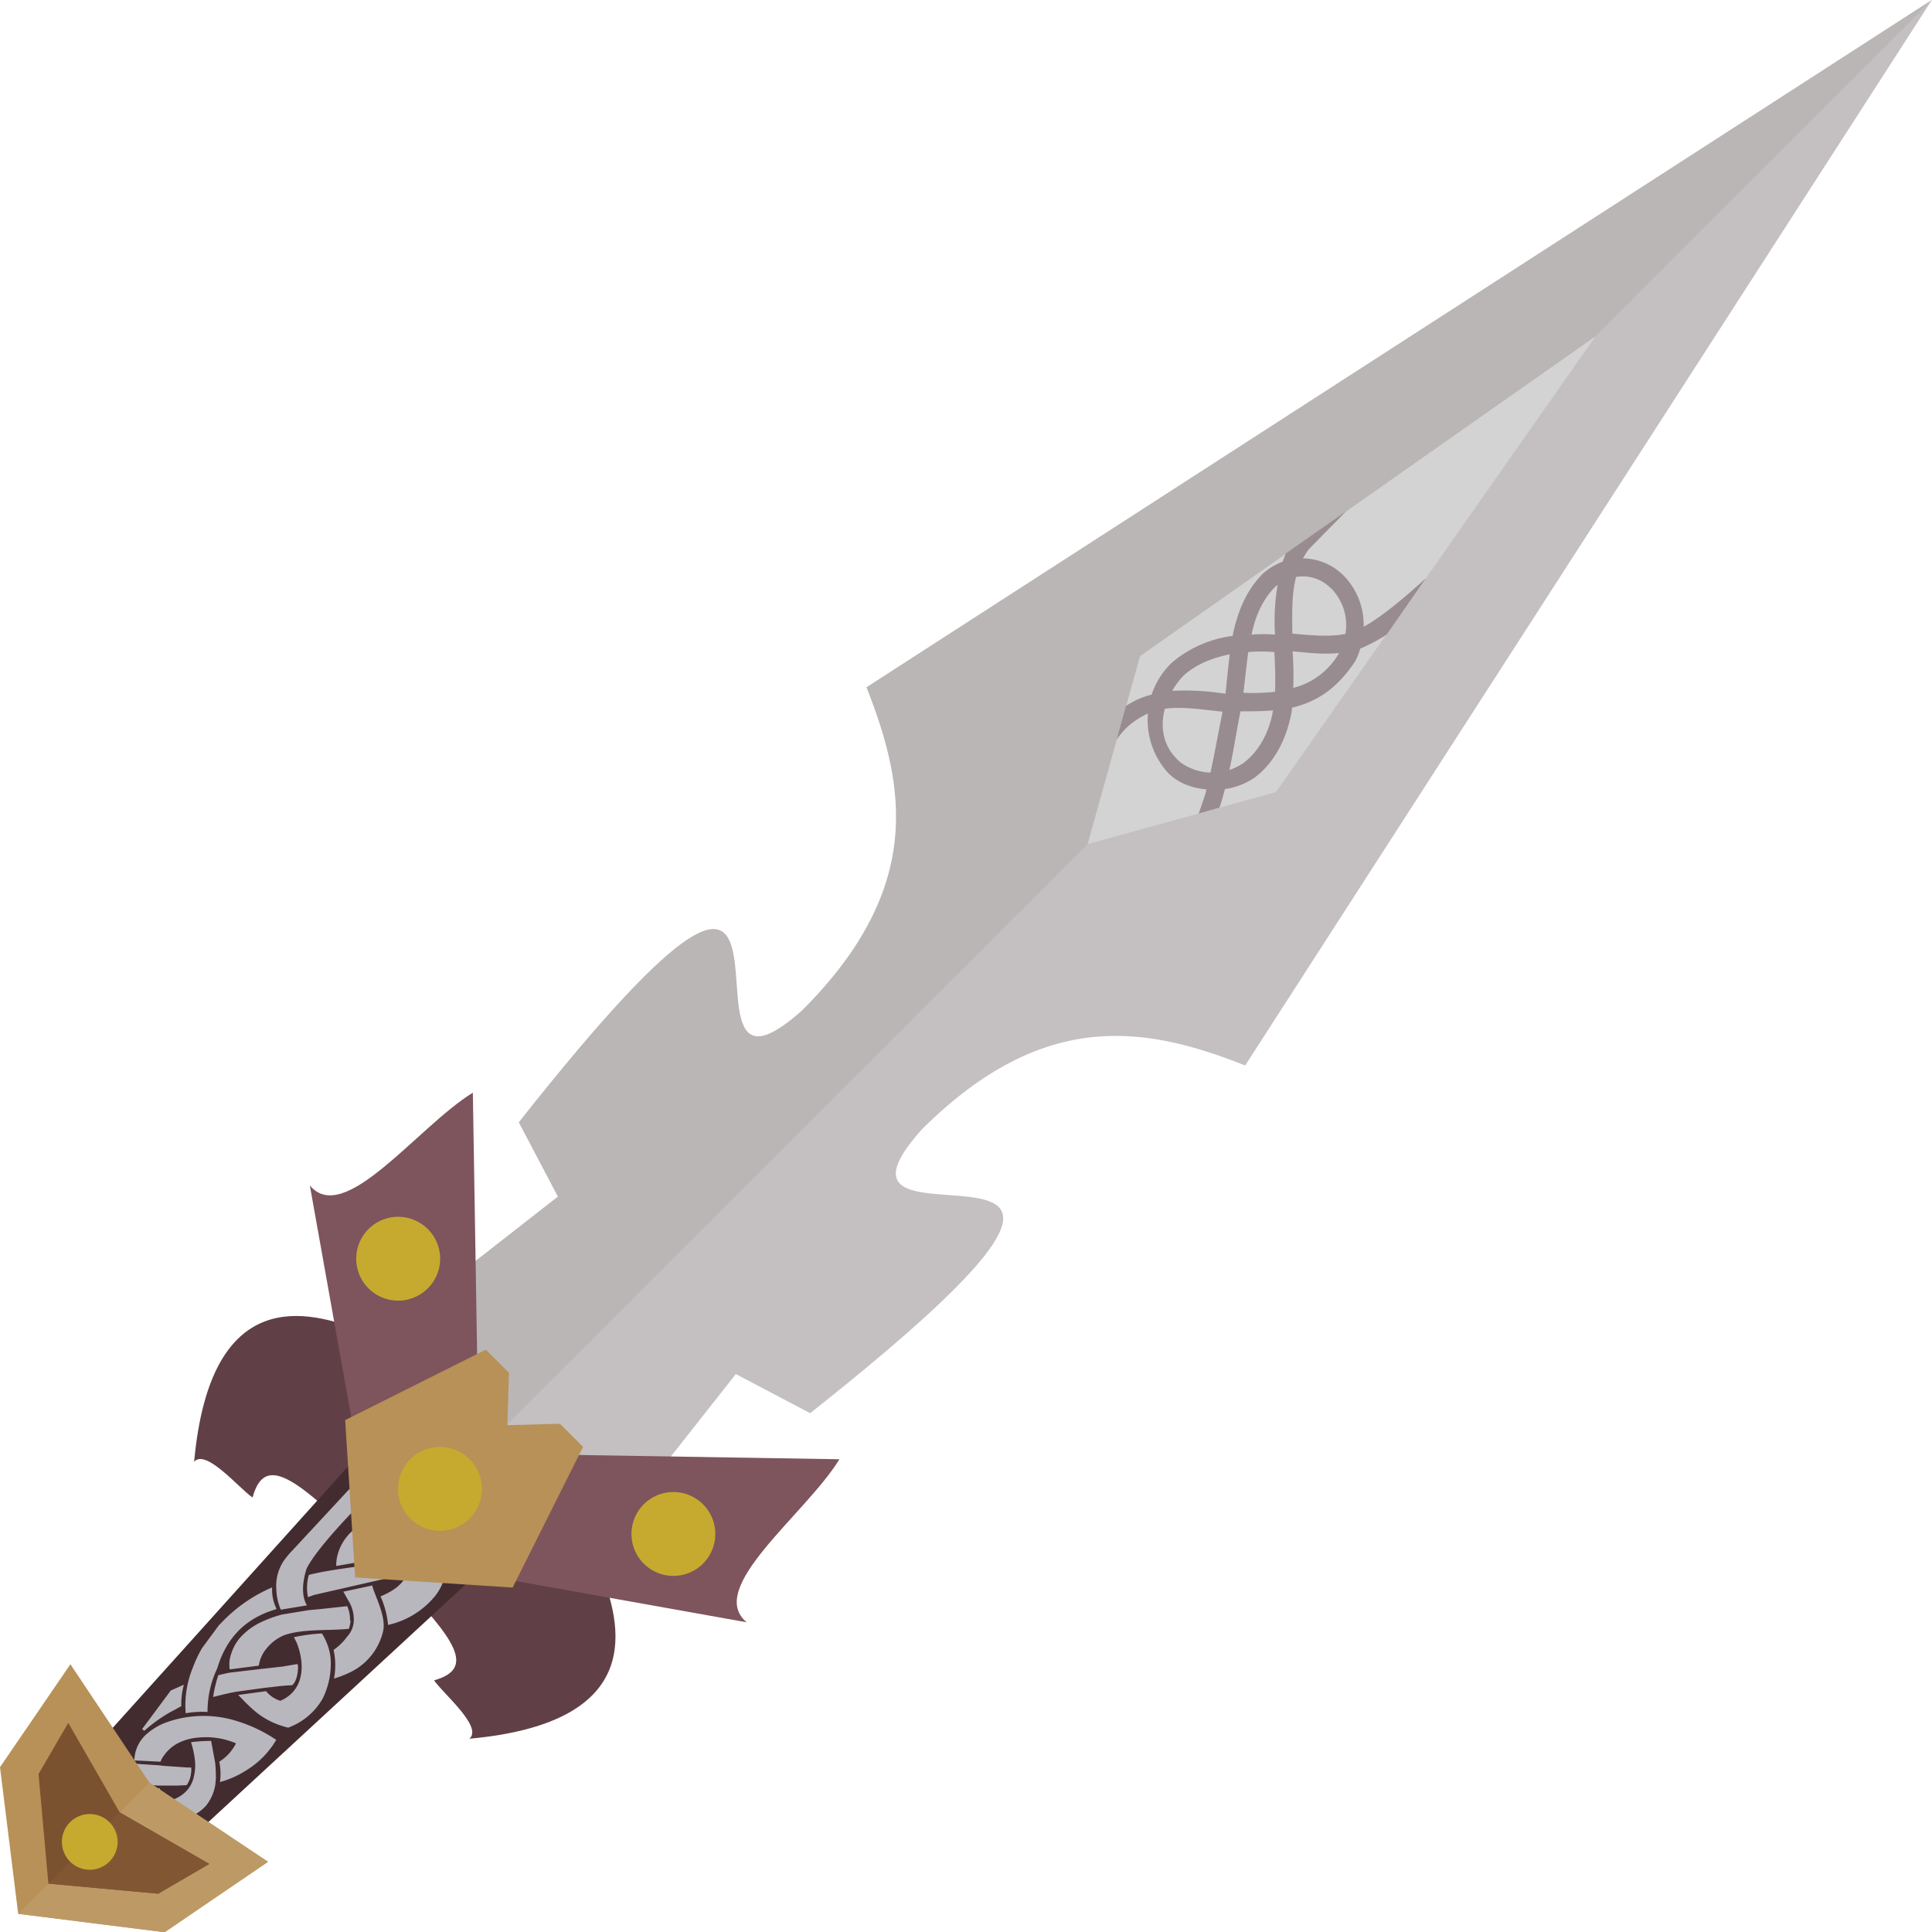 <svg xmlns="http://www.w3.org/2000/svg" viewBox="0 0 512 512"><defs><style>.a{fill:#c4c0c1;}.b{fill:#bab6b6;}.c{fill:#d3d3d3;}.d{fill:#998c90;}.e{fill:#604046;}.f{fill:#422c30;}.g{fill:#b8b7bd;}.h{fill:#b79157;}.i{fill:#bd9a65;}.j{fill:#7a5230;}.k{fill:#815733;}.l{fill:#c6aa2f;}.m{fill:#7e545d;}</style></defs><title>aeris</title><path class="a" d="M512-.06,249.8,249.88,112,399.9l55.1-.35L195,364.14l19.7,10.37c115.81-91.64-6.4-35.07,29.62-75.23,32.39-32.21,59.42-27.29,85.67-16.92Z"/><path class="b" d="M512-.06l-400,400,.35-55.1,35.49-27.73-10.36-19.69c91.55-115.9,35,6.31,75.14-29.71,32.3-32.3,27.38-59.33,17-85.58Z"/><polygon class="c" points="422.79 89.16 302.13 173.88 288.23 223.71 338.15 209.9 422.79 89.16"/><path class="d" d="M377.88,153.24c-5.45,4.92-11.49,10.1-16.5,12.87A18.56,18.56,0,0,0,356,152.46h0a15.48,15.48,0,0,0-10.7-4.49,23.17,23.17,0,0,1,1.55-2.42l9.93-10.1-16.06,11.23c-.26.77-.52,1.38-.78,2.16a16.65,16.65,0,0,0-5.27,3.19h0l-.08.09c-4.58,4.58-6.74,10.53-7.95,16.41a30.89,30.89,0,0,0-16,7,20.71,20.71,0,0,0-5.44,8.55,21.87,21.87,0,0,0-6.82,3L295.91,196a24.2,24.2,0,0,1,2.68-3.19,21.19,21.19,0,0,1,5.62-3.72A20.87,20.87,0,0,0,309,204.2c2.5,3,6.56,4.66,10.71,5-.09.44-.18.87-.26,1.13-.61,1.81-1.13,3.54-1.82,5.27l5.53-1.56c.6-1.64,1-3.28,1.47-4.92a18.66,18.66,0,0,0,7.94-3.11c4.93-3.71,8.12-9.67,9.5-16.24a16.93,16.93,0,0,0,.35-2.24c6.3-1.47,11.74-4.84,16.58-12.09l.09-.09a17.47,17.47,0,0,0,1.38-3.46,44.65,44.65,0,0,0,7-3.71Zm-25.22,2.59A13.75,13.75,0,0,1,356.54,168c-4.32.86-9.15.34-14.07-.09,0-4.83-.26-10.1,1-15a10.31,10.31,0,0,1,9.16,2.94Zm-14.08-.78a56.64,56.64,0,0,0-.69,13.13,38,38,0,0,0-6.22,0c1-4.84,2.94-9.33,6.22-12.61h0a2.46,2.46,0,0,1,.69-.52Zm16.32,18-.08.09a19.45,19.45,0,0,1-12.1,9.16,88.53,88.53,0,0,0-.17-9.68c4,.35,8.12.87,12.35.43Zm-17.18-.25c.17,3.45.34,7.08.17,10.53a53.57,53.57,0,0,1-8.38.26c.43-3.37.78-7.17,1.3-10.79a44.28,44.28,0,0,1,6.91,0Zm-11.84.6c-.43,3.71-.77,7.34-1.12,10.45a69.69,69.69,0,0,0-14.08-.78,17.41,17.41,0,0,1,3.11-4.14c3.28-2.94,7.52-4.58,12.09-5.53Zm11.58,14.85a.63.63,0,0,0-.18.52c-.95,4.93-3.28,10-7.68,13.39a15.72,15.72,0,0,1-3.8,1.9c1.12-5.1,1.9-10.36,2.93-15.55,3.11,0,5.88,0,8.73-.26Zm-13.48.35c-1.12,5.61-2.07,11-3.19,16.15a14.44,14.44,0,0,1-7.77-2.59c-4.67-3.8-5.71-9.16-4.32-14.34,4.57-.6,9.5.18,15.28.78Z"/><path class="e" d="M105.62,418.75c14.91,15.71,20.59,23.43,9.41,26.55,2.38,3.51,13.05,12.36,9.36,15.48,47.42-4.31,40.22-30.46,34.77-44.41Z"/><path class="e" d="M93.48,406.27c-15.77-15-23.49-20.65-26.55-9.41-3.51-2.39-12.36-13.05-15.48-9.48,4.31-47.3,30.4-40.16,44.41-34.65Z"/><polygon class="f" points="97.79 382.45 129.55 414.21 49.41 488.23 25.18 463.11 97.79 382.45"/><path class="g" d="M131.82,408.43l-12.25,4.88a9.29,9.29,0,0,0-2.72-5.45l6.8-4.31Zm-13.56,7.2a8.57,8.57,0,0,1-.39,2.1,13.7,13.7,0,0,1-2.38,5,22.32,22.32,0,0,1-12.65,7.89,23.65,23.65,0,0,0-2-7.55c2.55-1.08,5.16-2.55,6.52-4.93a7.48,7.48,0,0,0,1-4.77,5.58,5.58,0,0,0-7.61-4.54,6.68,6.68,0,0,0-3.34,3.69,3.38,3.38,0,0,0-.17,1.08L89.11,415a10.51,10.51,0,0,1,.45-3.29,13,13,0,0,1,4.09-6.24,14.42,14.42,0,0,1,8.79-3,18.37,18.37,0,0,1,9,2.56,16.69,16.69,0,0,1,3.91,3,10.92,10.92,0,0,1,2.44,4.26,10.08,10.08,0,0,1,.4,3.46Zm.4-15-24-1.25S84.12,410,81.28,415.63c-1.13,3.4-1.47,7.26.06,9.81l-6.92,1.14a14.69,14.69,0,0,1-1.19-5.39A12.1,12.1,0,0,1,75,413.93a22.15,22.15,0,0,1,2.56-3.12l15-16.17,16.67.46Zm-11.12,14.29a6.1,6.1,0,0,1-.62,2.22l-4.14,1.07-19.4,4.43c-.68.22-1.08.39-1.76.62a12.27,12.27,0,0,1,.23-5.9c8.45-2.1,16.9-2.15,25.18-4.76a5.93,5.93,0,0,1,.46,2.38Zm-5.89,16.57a4.22,4.22,0,0,1-.12.79A16.18,16.18,0,0,1,93,443.08a30.42,30.42,0,0,1-4.48,1.76,19.08,19.08,0,0,0-.12-7.6A15,15,0,0,0,92,433.72a6.55,6.55,0,0,0,1.76-4.7,9.44,9.44,0,0,0-1.53-5L91,421.81l7.66-1.64c.34,2,3.35,7.32,3,11.29Zm-8.74-2a9.64,9.64,0,0,1-.45,2.16c-5.68.57-11.86-.06-17,1.64a11.69,11.69,0,0,0-4.82,3.58,8.94,8.94,0,0,0-2.05,4.54l-7.71,1a8.56,8.56,0,0,1,.45-4.31,11.7,11.7,0,0,1,3.12-4.94,17.42,17.42,0,0,1,4.77-3.29,32,32,0,0,1,5.5-2l6.92-1.14,3.52-.34,6.86-.74a8.86,8.86,0,0,1,.74,3.8Zm-5.28,12.65a20.82,20.82,0,0,1-2.15,8.06,17.35,17.35,0,0,1-9.13,7.65c-6.7-1.7-9.53-4.87-13.22-8.67l7.38-1a7.89,7.89,0,0,0,3.8,2.55c6-2.61,6.8-9.08,4.31-15.43l-.74-1.42a46.34,46.34,0,0,1,7.43-1,15.31,15.31,0,0,1,1.3,2.55,14,14,0,0,1,1,6.69Zm-8.67.17c-.06,1.65-.63,3.69-1.59,4.31-2.55.06-5,.46-7.26.68l-7.32,1c-2.32.4-4,.85-6.3,1.42a33,33,0,0,1,1.37-5.79l2.78-.62.39-.06,7.72-.91,6.12-.68,4-.68a5.26,5.26,0,0,1,.12,1.36Zm-5.79,18.83a23.12,23.12,0,0,1-7.88,8,24.82,24.82,0,0,1-7,3.12,15.8,15.8,0,0,0-.17-5.39,12.16,12.16,0,0,0,4.42-4.87A20.3,20.3,0,0,0,52.3,460.5a14.39,14.39,0,0,0-4.82,1.3A10.46,10.46,0,0,0,43.62,465a6.38,6.38,0,0,0-1.08,1.87l-6.92-.34a4.85,4.85,0,0,1,.06-1,9.59,9.59,0,0,1,2.83-5.68,16.7,16.7,0,0,1,5.39-3.34,29.33,29.33,0,0,1,18.72-.46,39.19,39.19,0,0,1,10.61,5.05Zm.11-34.71c-9.52,2.72-13.72,9.08-15.71,15.71A26.52,26.52,0,0,0,55,453.69a25,25,0,0,0-5.79.34,26.17,26.17,0,0,1,1.82-11.91,34.14,34.14,0,0,1,2.5-5.33L58,430.72l.79-.8a40.13,40.13,0,0,1,13.33-9.24,11.35,11.35,0,0,0,1.08,5.5ZM57.23,470.76c0,.74-.11,1.48-.17,2.22a12.09,12.09,0,0,1-2.32,5.38c-2.56,3-6.24,3.86-9.08,5.11a15.46,15.46,0,0,0-1.3-6.18,9.11,9.11,0,0,0,4.53-2.16A7.76,7.76,0,0,0,51.33,471a12.6,12.6,0,0,0,.29-4.82,23.71,23.71,0,0,0-1-4.48,41.58,41.58,0,0,1,5.33-.34l1.08,5.84c.12,1.25.17,2.44.17,3.69Zm-6.58-1.13a6.63,6.63,0,0,1-1.19,3.46l-2.61.11H42.09l-4.82-.28-4.48-.4-1-1.36.06-4,3.74.23,6.7.45,1,.12,6.46.45h.91a5.14,5.14,0,0,1,0,1.36Zm-1.93-23.14a19.65,19.65,0,0,0-.68,5.67c-1.19.62-1.75,1-2.95,1.59a41.29,41.29,0,0,0-6.86,4.93l-.57-.45L45.26,448l3.46-1.53ZM44.81,484a10.57,10.57,0,0,1-.57,3.29l-5.05-6.52a15.22,15.22,0,0,0-.17-2.33,18.86,18.86,0,0,0-1.41-4.71l4.76.23c.68,3.06,2.16,5.67,2.5,8.74a9.08,9.08,0,0,1-.06,1.3Zm-6.64-4.59L37,477.91l.79-.11a5.28,5.28,0,0,1,.29,1.64Z"/><polygon class="h" points="18.66 441.04 0 468.32 4.82 507.18 43.62 512.06 71.02 493.4 39.59 472.41 18.66 441.04"/><polygon class="i" points="39.59 472.41 4.82 507.18 43.62 512.06 71.02 493.4 39.59 472.41"/><polygon class="j" points="18.09 456.58 10.21 470.14 12.82 499.18 41.92 501.85 55.47 493.96 31.71 480.29 18.09 456.58"/><polygon class="k" points="31.71 480.29 12.82 499.18 41.92 501.85 55.47 493.96 31.71 480.29"/><path class="l" d="M29,493.34a7.38,7.38,0,1,1,0-10.44,7.36,7.36,0,0,1,0,10.44Z"/><path class="m" d="M222.46,386.72c-9,14.63-35.61,34.11-24.58,43.2l-93.39-16.68,27.54-28Z"/><polygon class="h" points="94.11 418.03 135.85 420.72 154.52 383.44 148.39 377.31 134.35 377.68 117.51 392.37 94.11 418.03"/><path class="m" d="M125.31,289.57c-14.63,9-34.11,35.61-43.2,24.58l16.68,93.39,28-27.49Z"/><polygon class="h" points="94.11 418.03 91.47 376.34 128.75 357.67 134.88 363.8 134.45 377.79 119.77 394.63 94.11 418.03"/><path class="l" d="M113.37,341.43a11.11,11.11,0,1,1,0-15.71,11.06,11.06,0,0,1,0,15.71Z"/><path class="l" d="M170.6,398.66a11.11,11.11,0,1,0,15.71,0,11.11,11.11,0,0,0-15.71,0Z"/><path class="l" d="M108.74,386.72a11.11,11.11,0,1,0,15.71,0,11.12,11.12,0,0,0-15.71,0Z"/></svg>